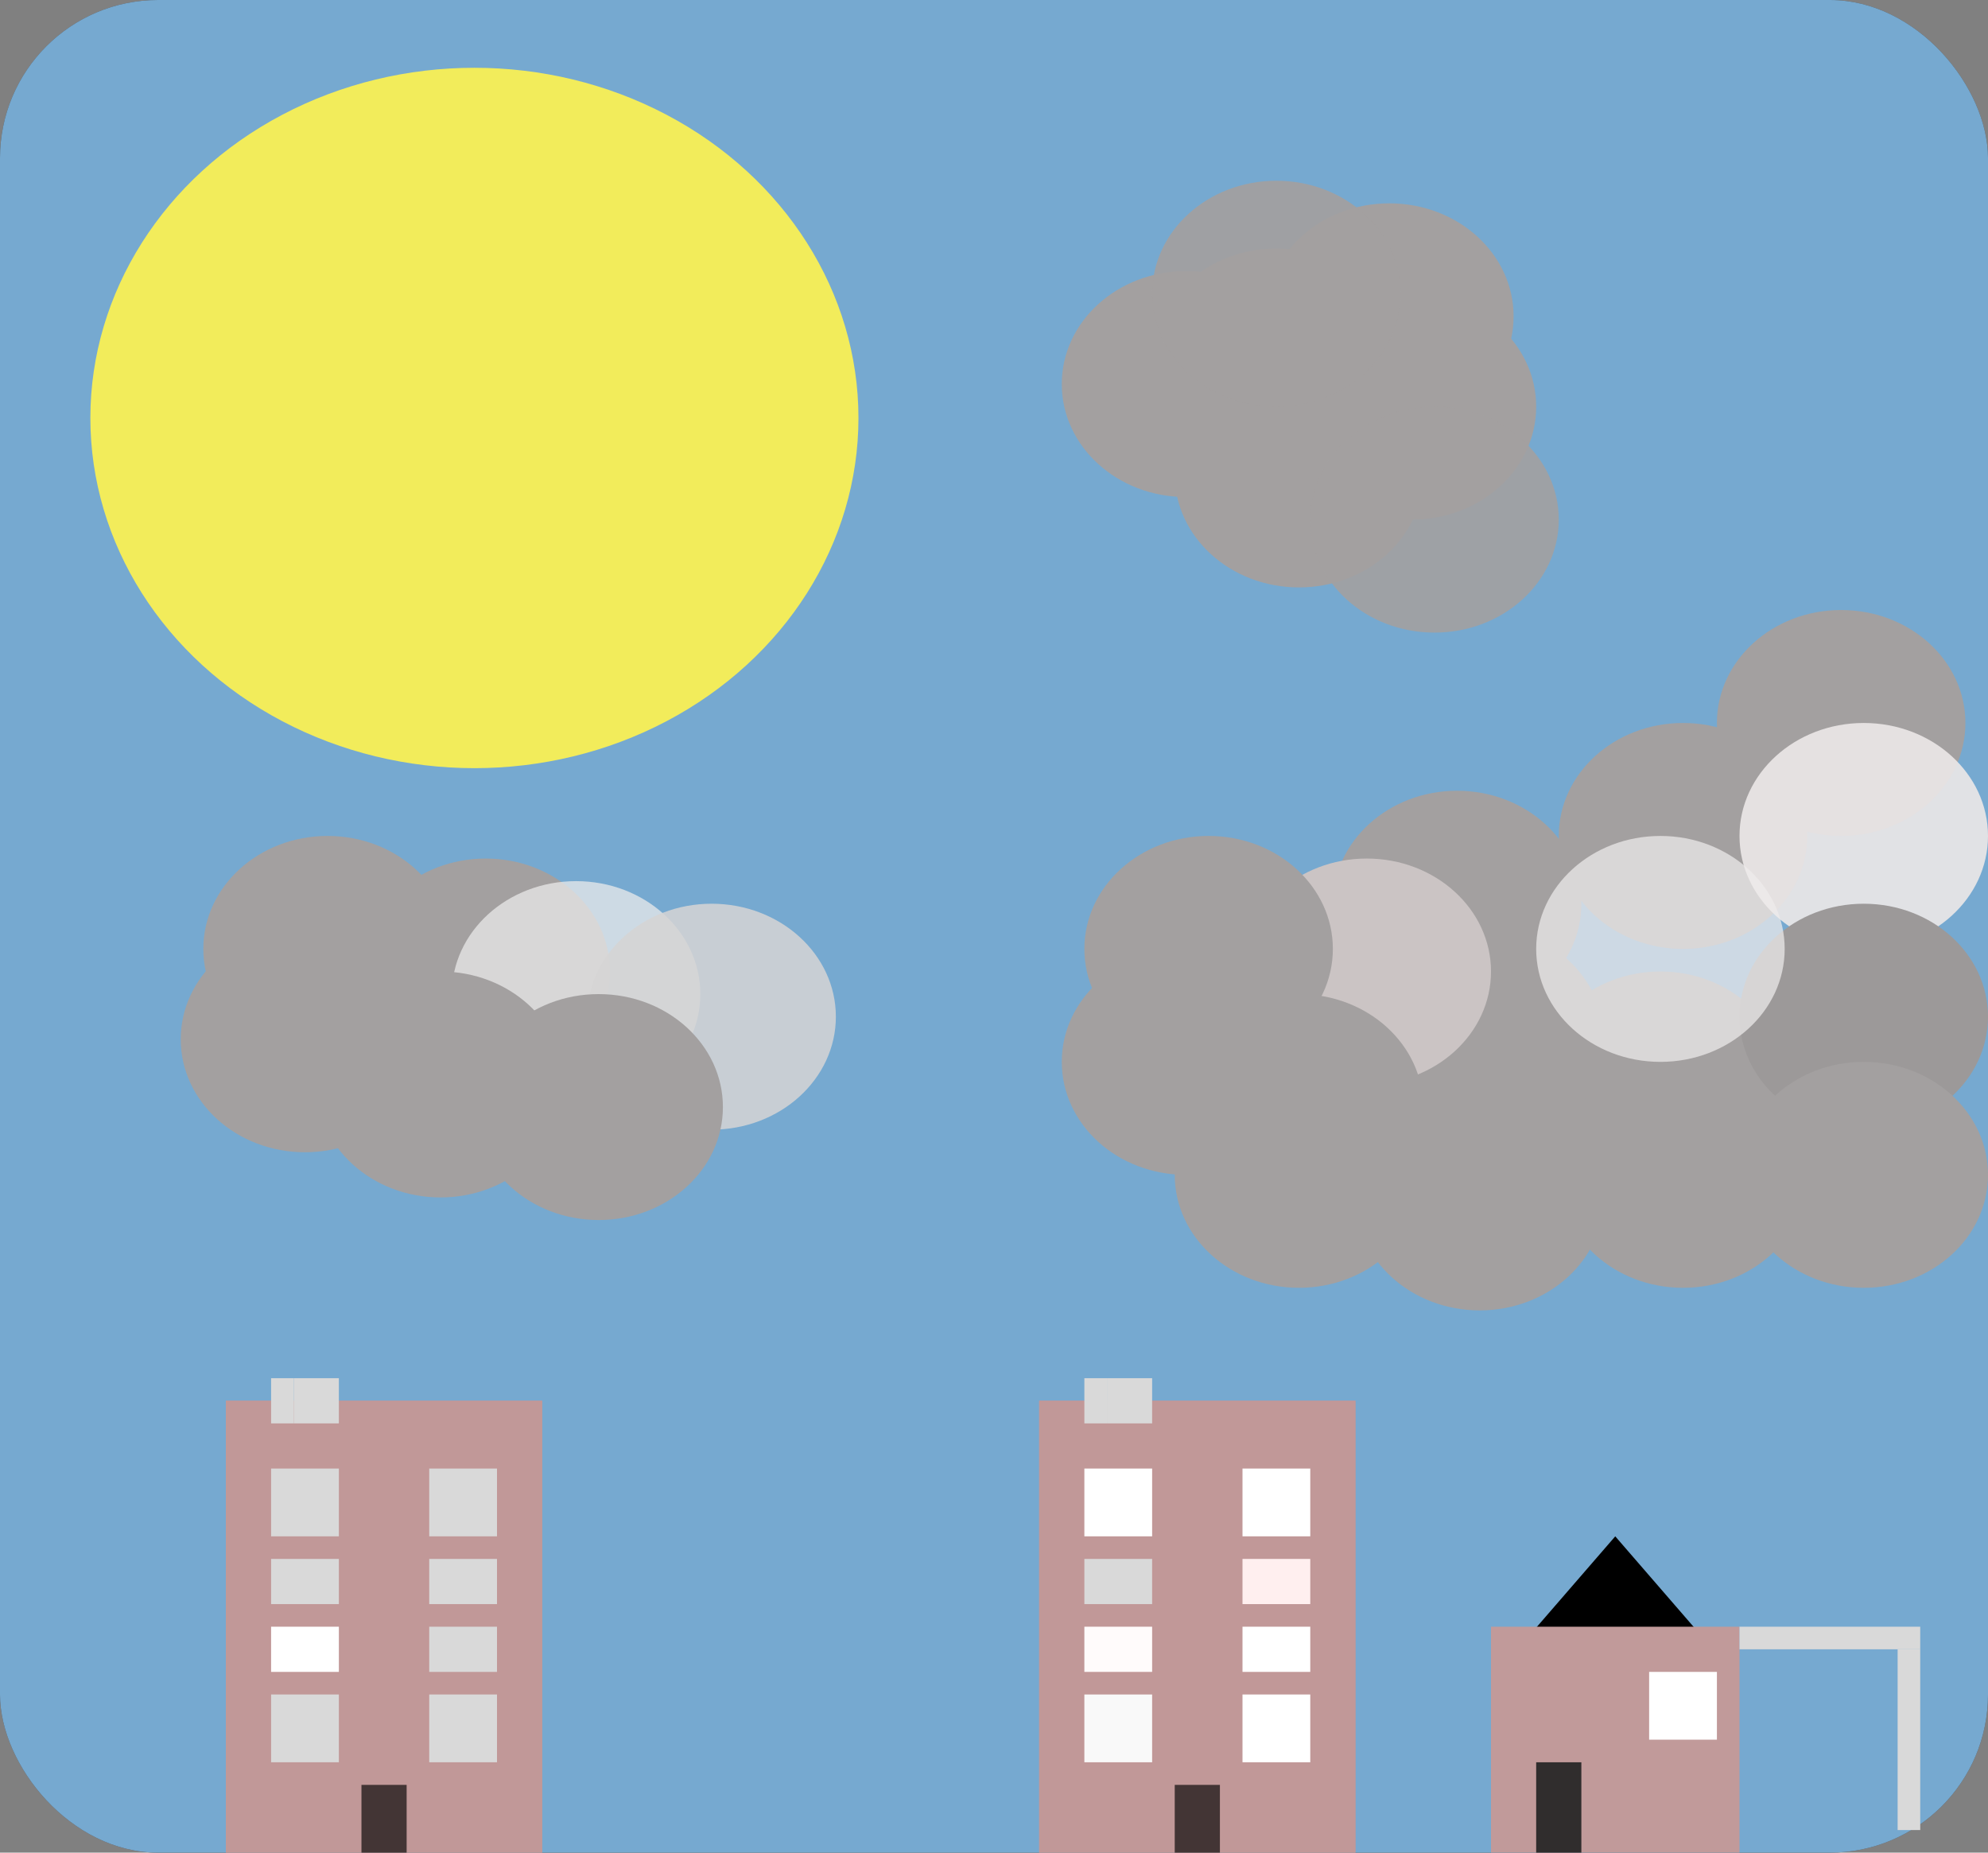 <svg width="88" height="82" viewBox="0 0 88 82" fill="none" xmlns="http://www.w3.org/2000/svg">
<rect x="0" y="0" width="88" height="82" fill="#808080" stroke="none"/>
<path d="M22.5 61L24.665 62.5H20.335L22.5 61Z" fill="black"/>
<rect width="88" height="82" rx="7" fill="#4A4848"/>
<rect width="88" height="82" rx="7" fill="#79AFD7" fill-opacity="0.95"/>
<ellipse cx="21" cy="18.5" rx="17" ry="15.5" fill="#F2EC5B"/>
<rect x="10" y="62" width="14" height="20" fill="#C19898"/>
<rect x="10" y="62" width="14" height="20" fill="#C19898"/>
<rect x="12" y="65" width="3" height="3" fill="#D9D9D9"/>
<rect x="12" y="69" width="3" height="2" fill="#D9D9D9"/>
<rect x="12" y="72" width="3" height="2" fill="white"/>
<rect x="12" y="75" width="3" height="3" fill="#D9D9D9"/>
<rect x="19" y="65" width="3" height="3" fill="#D9D9D9"/>
<rect x="19" y="69" width="3" height="2" fill="#D9D9D9"/>
<rect x="19" y="72" width="3" height="2" fill="#D9D9D9"/>
<rect x="19" y="75" width="3" height="3" fill="#D9D9D9"/>
<rect x="16" y="79" width="2" height="3" fill="black" fill-opacity="0.65"/>
<rect x="12" y="61" width="1" height="2" fill="#D9D9D9"/>
<rect x="13" y="61" width="2" height="2" fill="#D9D9D9"/>
<rect x="46" y="62" width="14" height="20" fill="#C19898"/>
<rect x="46" y="62" width="14" height="20" fill="#C19898"/>
<rect x="48" y="65" width="3" height="3" fill="white"/>
<rect x="48" y="69" width="3" height="2" fill="#D9D9D9"/>
<rect x="48" y="72" width="3" height="2" fill="#FFFBFB"/>
<rect x="48" y="75" width="3" height="3" fill="#F9F9F9"/>
<rect x="55" y="65" width="3" height="3" fill="white"/>
<rect x="55" y="69" width="3" height="2" fill="#FFEFEF"/>
<rect x="55" y="72" width="3" height="2" fill="white"/>
<rect x="55" y="75" width="3" height="3" fill="white"/>
<rect x="52" y="79" width="2" height="3" fill="black" fill-opacity="0.65"/>
<rect x="48" y="61" width="1" height="2" fill="#D9D9D9"/>
<rect x="49" y="61" width="2" height="2" fill="#D9D9D9"/>
<path d="M71.5 68L75.397 72.5H67.603L71.5 68Z" fill="black"/>
<rect x="66" y="72" width="11" height="10" fill="#C19A9A"/>
<rect x="73" y="74" width="3" height="3" fill="white"/>
<rect x="68" y="78" width="2" height="4" fill="#302D2D"/>
<rect x="77" y="72" width="8" height="1" fill="#D9D9D9"/>
<rect x="84" y="73" width="1" height="8" fill="#D9D9D9"/>
<ellipse cx="81.5" cy="32" rx="5.5" ry="5" fill="#A3A0A0"/>
<ellipse cx="74.5" cy="37" rx="5.5" ry="5" fill="#A3A0A0"/>
<ellipse cx="73.5" cy="48" rx="5.5" ry="5" fill="#A3A0A0"/>
<ellipse cx="74.5" cy="52" rx="5.5" ry="5" fill="#A3A0A0"/>
<ellipse cx="65.5" cy="53" rx="5.5" ry="5" fill="#A3A0A0"/>
<ellipse cx="65.5" cy="46" rx="5.5" ry="5" fill="#A3A0A0"/>
<ellipse cx="64.5" cy="40" rx="5.5" ry="5" fill="#A3A0A0"/>
<ellipse cx="60.5" cy="43" rx="5.5" ry="5" fill="#CBC4C4"/>
<ellipse cx="57.5" cy="49" rx="5.5" ry="5" fill="#A3A0A0"/>
<ellipse cx="57.5" cy="52" rx="5.5" ry="5" fill="#A3A0A0"/>
<ellipse cx="52.5" cy="47" rx="5.5" ry="5" fill="#A3A0A0"/>
<ellipse cx="53.5" cy="42" rx="5.5" ry="5" fill="#A3A0A0"/>
<ellipse cx="21.5" cy="43" rx="5.5" ry="5" fill="#A3A0A0"/>
<ellipse cx="25.5" cy="44" rx="5.5" ry="5" fill="#EBEBEB" fill-opacity="0.74"/>
<ellipse cx="31.5" cy="45" rx="5.5" ry="5" fill="#D6D5D5" fill-opacity="0.86"/>
<ellipse cx="26.5" cy="49" rx="5.5" ry="5" fill="#A3A0A0"/>
<ellipse cx="19.5" cy="48" rx="5.5" ry="5" fill="#A3A0A0"/>
<ellipse cx="13.5" cy="46" rx="5.5" ry="5" fill="#A3A0A0"/>
<ellipse cx="14.5" cy="42" rx="5.5" ry="5" fill="#A3A0A0"/>
<ellipse cx="56.5" cy="16" rx="5.5" ry="5" fill="#A3A0A0"/>
<ellipse cx="62.5" cy="18" rx="5.5" ry="5" fill="#A3A0A0"/>
<ellipse cx="61.5" cy="14" rx="5.5" ry="5" fill="#A3A0A0"/>
<ellipse cx="57.5" cy="21" rx="5.5" ry="5" fill="#A3A0A0"/>
<ellipse cx="63.5" cy="23" rx="5.5" ry="5" fill="#A3A0A0" fill-opacity="0.88"/>
<ellipse cx="52.5" cy="17" rx="5.5" ry="5" fill="#A3A0A0"/>
<ellipse cx="56.5" cy="13" rx="5.5" ry="5" fill="#A3A0A0" fill-opacity="0.92"/>
<ellipse cx="82.5" cy="37" rx="5.5" ry="5" fill="#ECE8E8" fill-opacity="0.9"/>
<ellipse cx="82.5" cy="45" rx="5.5" ry="5" fill="#9C9999"/>
<ellipse cx="82.5" cy="52" rx="5.5" ry="5" fill="#A3A0A0"/>
<ellipse cx="73.5" cy="42" rx="5.5" ry="5" fill="#EFECEC" fill-opacity="0.72"/>
</svg>

